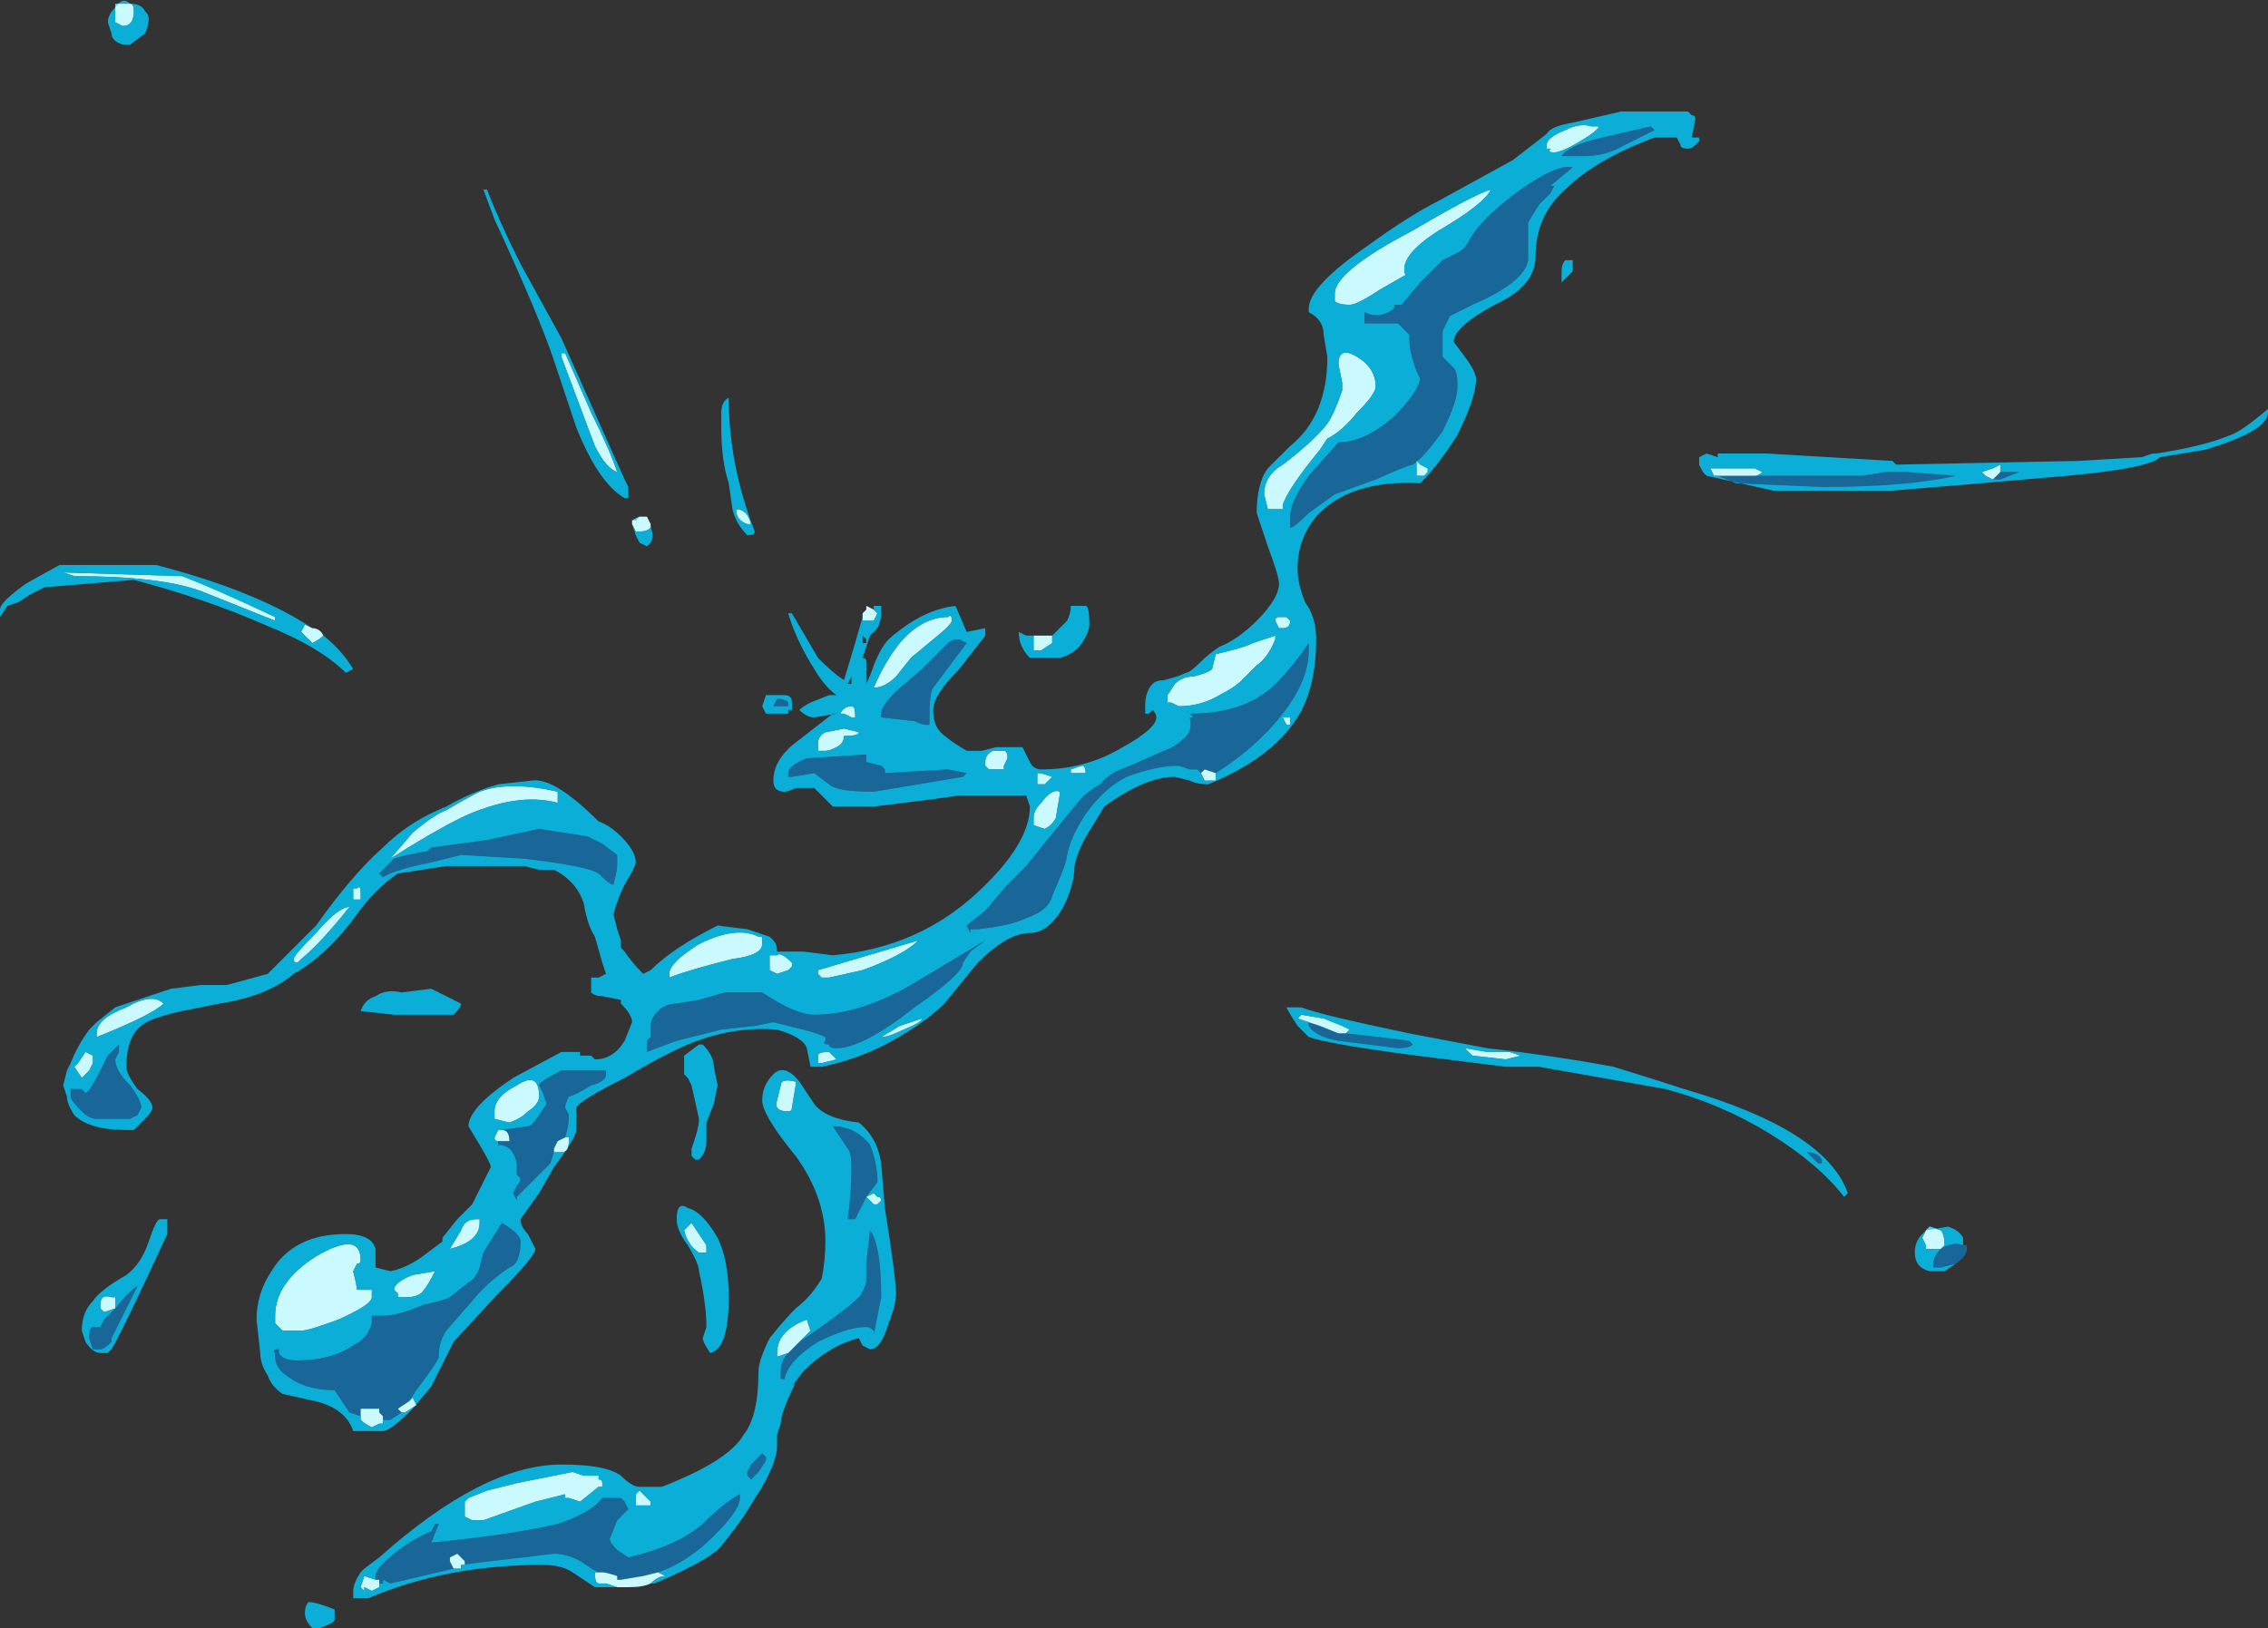 <?xml version="1.0" encoding="UTF-8" standalone="no"?>
<svg xmlns:ffdec="https://www.free-decompiler.com/flash" xmlns:xlink="http://www.w3.org/1999/xlink" ffdec:objectType="shape" height="21.9px" width="30.5px" xmlns="http://www.w3.org/2000/svg">
  <rect width="100%" height="100%" fill="#333333" stroke="none"/>
  <g transform="matrix(1.0, 0.0, 0.0, 1.0, 30.65, 32.75)">
    <path d="M-12.3 -28.45 L-12.3 -28.55 Q-12.1 -28.45 -11.9 -28.6 L-11.9 -28.65 -11.8 -28.65 -11.55 -28.95 -11.25 -29.25 -11.05 -29.35 Q-10.95 -29.4 -10.9 -29.5 -10.75 -29.8 -10.2 -30.2 -9.7 -30.55 -9.5 -30.5 L-9.8 -30.25 -9.75 -30.25 -9.8 -30.15 -9.95 -30.0 Q-10.05 -29.85 -10.1 -29.75 L-10.1 -29.25 Q-10.15 -28.95 -10.85 -28.65 L-11.15 -28.5 -11.25 -28.3 -11.25 -27.95 -11.1 -27.8 Q-11.05 -27.75 -11.05 -27.55 -11.05 -27.35 -11.25 -26.95 -11.5 -26.6 -11.65 -26.5 -11.7 -26.5 -12.15 -26.3 L-12.7 -26.1 -13.05 -25.85 Q-13.25 -25.65 -13.3 -25.65 L-13.3 -25.8 Q-13.3 -26.0 -13.05 -26.35 L-12.65 -26.8 Q-12.3 -26.8 -11.9 -27.15 -11.6 -27.45 -11.55 -27.65 -11.7 -27.95 -11.7 -28.25 L-11.85 -28.4 -12.3 -28.4 -12.3 -28.45 M-9.65 -30.65 Q-9.55 -30.8 -9.1 -30.9 L-8.45 -31.05 -8.4 -31.0 -8.8 -30.8 Q-9.05 -30.65 -9.35 -30.65 L-9.65 -30.65 M-24.85 -21.35 L-24.1 -21.45 -23.4 -21.6 -22.75 -21.5 -22.55 -21.4 -22.35 -21.25 Q-22.35 -21.2 -22.35 -21.1 -22.35 -21.05 -22.4 -20.85 -22.45 -20.85 -22.6 -21.0 -22.75 -21.1 -23.6 -21.2 L-24.45 -21.25 -24.85 -21.15 Q-25.35 -21.05 -25.5 -20.95 L-25.55 -21.0 -25.35 -21.2 Q-25.2 -21.25 -24.9 -21.3 L-24.85 -21.35 M-29.05 -18.6 L-29.1 -18.5 Q-29.1 -18.35 -28.9 -18.15 -28.75 -17.95 -28.75 -17.85 L-28.8 -17.75 -28.9 -17.7 -29.35 -17.7 Q-29.45 -17.7 -29.55 -17.8 -29.7 -17.95 -29.7 -18.0 L-29.7 -18.1 -29.55 -18.1 -29.5 -18.05 Q-29.45 -18.05 -29.3 -18.35 L-29.2 -18.55 -29.05 -18.7 -29.05 -18.6 M-29.1 -15.15 Q-28.9 -15.4 -28.8 -15.45 L-29.15 -14.75 -29.15 -14.7 Q-29.25 -14.6 -29.3 -14.6 L-29.4 -14.6 -29.45 -14.75 Q-29.45 -14.9 -29.4 -14.9 L-29.3 -14.9 -29.25 -15.0 -29.1 -15.15 M-23.9 -17.55 L-23.55 -17.6 Q-23.5 -17.6 -23.4 -17.75 L-23.3 -17.9 -23.35 -18.05 -23.4 -18.15 Q-23.4 -18.2 -23.1 -18.35 L-22.5 -18.35 -22.5 -18.3 Q-22.5 -18.2 -22.7 -18.15 -22.95 -18.0 -23.0 -18.0 -23.05 -17.9 -23.05 -17.85 L-23.0 -17.75 Q-23.0 -17.6 -23.05 -17.45 L-23.15 -17.4 -23.2 -17.3 -23.2 -17.25 -23.25 -17.1 -23.7 -16.65 -23.7 -16.6 -23.75 -16.7 -23.7 -16.8 Q-23.65 -16.85 -23.65 -16.9 L-23.7 -16.95 -23.7 -17.1 Q-23.75 -17.35 -23.95 -17.35 L-23.95 -17.4 -23.8 -17.4 Q-23.8 -17.55 -23.9 -17.55 M-25.8 -13.7 L-25.95 -13.75 -26.15 -14.05 Q-26.55 -14.05 -26.8 -14.25 -26.95 -14.35 -26.95 -14.5 L-26.95 -14.55 Q-27.0 -14.6 -26.9 -14.6 L-26.9 -14.55 Q-26.85 -14.45 -26.65 -14.45 -26.2 -14.45 -25.9 -14.65 -25.7 -14.75 -25.65 -14.95 L-25.65 -15.05 -25.5 -15.05 Q-25.3 -15.05 -24.95 -15.2 -24.7 -15.25 -24.6 -15.3 L-24.35 -15.5 Q-24.25 -15.55 -24.2 -15.7 L-24.15 -15.9 -23.9 -16.3 Q-23.65 -16.15 -23.65 -16.05 -23.65 -15.75 -23.8 -15.7 -24.1 -15.5 -24.3 -15.25 L-24.65 -14.85 Q-24.75 -14.7 -24.75 -14.5 -24.75 -14.45 -25.05 -14.05 L-25.15 -13.9 -25.3 -13.8 -25.25 -13.75 -25.4 -13.65 -25.5 -13.65 -25.5 -13.7 -25.55 -13.75 -25.55 -13.8 -25.8 -13.8 -25.8 -13.7 M-25.6 -11.5 L-25.6 -11.55 Q-25.6 -11.65 -25.35 -11.85 -25.1 -12.05 -24.85 -12.15 L-24.8 -12.25 -24.75 -12.25 -24.85 -12.0 Q-23.8 -12.1 -23.15 -12.25 -22.7 -12.4 -22.55 -12.6 L-22.3 -12.6 -22.25 -12.55 -22.2 -12.45 -22.35 -12.3 -22.45 -12.05 Q-22.45 -12.0 -22.35 -11.9 L-22.2 -11.8 Q-21.55 -11.95 -21.2 -12.25 -20.9 -12.55 -20.7 -12.65 L-20.7 -12.6 Q-20.7 -12.4 -21.2 -11.95 -21.5 -11.7 -21.8 -11.6 L-22.0 -11.55 -22.3 -11.5 -22.35 -11.5 -22.35 -11.55 Q-22.5 -11.6 -22.55 -11.6 L-22.6 -11.6 -22.7 -11.65 Q-22.95 -11.85 -23.2 -11.85 L-24.05 -11.75 -24.45 -11.7 -24.4 -11.7 -24.4 -11.75 -24.5 -11.85 -24.6 -11.8 -24.6 -11.75 -24.55 -11.65 -25.4 -11.45 -25.5 -11.5 -25.5 -11.45 -25.55 -11.45 -25.55 -11.5 -25.6 -11.5 M-7.05 -26.35 L-5.6 -26.35 -5.3 -26.4 -5.0 -26.4 -4.35 -26.35 Q-5.0 -26.2 -6.15 -26.2 L-7.3 -26.25 -7.55 -26.35 -7.05 -26.35 M-3.75 -26.4 L-3.5 -26.4 -3.75 -26.3 -3.85 -26.3 -3.75 -26.4 M-6.15 -17.1 L-6.2 -17.1 -6.35 -17.25 Q-6.2 -17.25 -6.15 -17.15 L-6.15 -17.1 M-4.25 -16.0 L-4.2 -16.0 -4.2 -15.95 Q-4.2 -15.85 -4.35 -15.75 L-4.55 -15.7 -4.65 -15.7 -4.65 -15.75 Q-4.65 -15.85 -4.55 -15.95 -4.4 -16.05 -4.25 -16.0 M-14.5 -22.35 L-14.55 -22.4 -14.65 -22.4 -14.8 -22.45 Q-15.1 -22.45 -15.5 -22.3 -15.8 -22.15 -16.05 -21.8 -16.25 -21.5 -16.3 -21.25 -16.3 -21.15 -16.5 -20.7 -16.55 -20.5 -16.85 -20.4 -17.05 -20.3 -17.5 -20.25 L-17.6 -20.25 -17.6 -20.2 -17.65 -20.3 -17.4 -20.5 -17.1 -20.85 -16.85 -21.1 -16.65 -21.35 -16.2 -21.9 Q-16.05 -22.1 -15.85 -22.2 -15.75 -22.35 -15.45 -22.45 L-15.0 -22.65 Q-14.85 -22.7 -14.75 -22.8 -14.6 -22.9 -14.65 -23.1 L-14.6 -23.1 -14.65 -23.15 Q-13.85 -23.15 -13.45 -23.6 -13.25 -23.8 -13.05 -24.1 L-13.05 -24.0 Q-13.05 -23.6 -13.4 -23.15 -13.75 -22.7 -14.3 -22.35 L-14.45 -22.4 -14.5 -22.35 M-20.25 -23.25 L-20.2 -23.35 Q-20.1 -23.35 -20.05 -23.3 L-20.05 -23.25 -20.25 -23.25 M-17.75 -24.15 L-17.65 -24.1 -18.1 -23.5 Q-18.15 -23.45 -18.15 -23.1 L-18.15 -23.0 -18.2 -23.0 Q-18.25 -23.0 -18.35 -23.05 L-18.8 -23.1 -18.8 -23.15 Q-18.8 -23.25 -18.6 -23.45 L-18.25 -23.75 -17.9 -24.1 Q-17.85 -24.15 -17.75 -24.15 M-19.5 -22.2 L-19.7 -22.35 -20.0 -22.3 -20.05 -22.3 -20.05 -22.35 Q-20.05 -22.45 -19.8 -22.55 L-19.0 -22.6 -19.0 -22.5 -18.8 -22.45 -18.75 -22.4 -18.75 -22.35 -17.9 -22.4 -17.65 -22.35 -17.7 -22.3 -18.9 -22.1 Q-19.4 -22.1 -19.5 -22.2 M-17.6 -19.95 L-17.7 -19.8 Q-17.7 -19.65 -18.35 -19.2 -19.05 -18.65 -19.4 -18.65 -19.5 -18.65 -19.5 -18.7 -19.6 -18.7 -19.55 -18.75 L-19.55 -18.8 Q-19.65 -18.85 -19.85 -18.9 L-20.25 -19.0 -20.5 -18.95 -20.95 -18.9 -21.55 -18.75 -21.95 -18.6 -21.95 -18.75 -21.9 -18.8 -21.9 -18.95 Q-21.9 -19.05 -21.8 -19.15 -21.7 -19.25 -21.55 -19.25 L-21.25 -19.3 -20.9 -19.4 -20.4 -19.4 Q-19.95 -19.1 -19.7 -19.1 -19.1 -19.1 -18.4 -19.5 L-17.4 -20.1 -17.6 -19.95 M-19.0 -16.65 L-19.15 -16.35 -19.25 -16.35 Q-19.2 -16.7 -19.2 -17.05 -19.2 -17.25 -19.25 -17.3 L-19.45 -17.6 Q-19.15 -17.6 -18.95 -17.35 -18.85 -17.1 -18.85 -16.85 L-19.0 -16.65 M-19.9 -14.7 L-19.75 -14.8 Q-19.25 -15.15 -19.1 -15.3 -19.05 -15.35 -19.0 -15.5 L-19.0 -15.75 -18.95 -16.2 Q-18.8 -16.0 -18.8 -15.3 L-18.9 -14.8 -18.9 -14.85 Q-18.95 -14.9 -19.0 -14.9 -19.25 -14.9 -19.65 -14.7 -20.05 -14.45 -20.1 -14.2 L-20.15 -14.2 -20.15 -14.3 Q-20.15 -14.45 -20.05 -14.55 L-19.9 -14.7 M-12.55 -18.85 L-12.1 -18.8 -11.7 -18.75 -11.65 -18.7 Q-11.7 -18.65 -11.85 -18.65 L-12.65 -18.75 Q-12.95 -18.8 -13.05 -18.95 L-13.05 -19.0 -12.9 -18.95 -12.65 -18.85 -12.55 -18.85 M-20.4 -13.2 L-20.35 -13.15 -20.35 -13.1 -20.45 -12.95 -20.55 -12.85 -20.6 -12.9 -20.6 -12.95 -20.55 -13.05 -20.4 -13.2" fill="#0099ff" fill-opacity="0.502" fill-rule="evenodd" stroke="none"/>
    <path d="M-19.05 -24.45 L-19.05 -24.5 -19.0 -24.55 -19.0 -24.6 -18.9 -24.55 -18.85 -24.5 -18.9 -24.4 -19.05 -24.4 -19.05 -24.45 M-12.7 -28.7 L-12.7 -28.8 Q-12.7 -29.1 -11.65 -29.65 -10.8 -30.15 -10.6 -30.2 -10.7 -30.0 -11.3 -29.65 -11.85 -29.3 -11.75 -29.05 L-12.1 -28.85 Q-12.4 -28.65 -12.5 -28.65 -12.65 -28.65 -12.7 -28.7 M-9.15 -31.05 Q-9.15 -31.0 -9.4 -30.85 -9.65 -30.7 -9.75 -30.7 -9.85 -30.7 -9.8 -30.75 L-9.85 -30.75 -9.85 -30.8 Q-9.85 -30.9 -9.6 -31.0 -9.4 -31.1 -9.25 -31.05 L-9.15 -31.05 M-29.1 -32.45 L-29.1 -32.6 Q-29.1 -32.65 -29.1 -32.7 L-28.9 -32.7 Q-28.85 -32.7 -28.85 -32.6 -28.85 -32.4 -29.0 -32.4 L-29.1 -32.45 M-26.3 -24.2 Q-26.35 -24.15 -26.45 -24.1 L-26.6 -24.25 -26.55 -24.35 -26.45 -24.3 Q-26.35 -24.3 -26.3 -24.2 M-26.95 -24.4 L-27.95 -24.8 Q-28.5 -25.0 -29.65 -25.0 L-29.8 -25.05 -28.2 -25.0 Q-27.8 -24.85 -26.95 -24.45 L-26.95 -24.4 M-24.65 -21.85 Q-24.4 -22.0 -24.2 -22.1 -23.8 -22.25 -23.15 -22.1 L-23.15 -21.95 Q-23.7 -22.1 -24.45 -21.75 -24.85 -21.55 -25.4 -21.2 L-25.1 -21.55 Q-24.8 -21.8 -24.65 -21.85 M-29.35 -18.75 L-29.35 -18.85 Q-29.35 -19.05 -28.95 -19.2 -28.6 -19.4 -28.45 -19.25 -28.6 -19.1 -29.35 -18.8 L-29.35 -18.75 M-29.4 -18.45 L-29.45 -18.35 -29.55 -18.25 -29.65 -18.4 -29.6 -18.45 -29.5 -18.6 -29.4 -18.55 -29.4 -18.45 M-29.3 -15.2 Q-29.3 -15.35 -29.15 -15.3 L-29.1 -15.3 -29.1 -15.15 -29.25 -15.1 -29.3 -15.15 -29.3 -15.2 M-25.85 -20.8 Q-25.8 -20.85 -25.8 -20.75 L-25.8 -20.65 -25.9 -20.65 -25.9 -20.8 -25.85 -20.8 M-24.0 -17.8 Q-24.0 -18.0 -23.7 -18.15 -23.4 -18.35 -23.4 -18.0 -23.4 -17.9 -23.55 -17.8 -23.65 -17.7 -23.8 -17.65 L-24.0 -17.7 -24.0 -17.8 M-23.05 -17.45 L-23.0 -17.45 Q-23.0 -17.55 -23.0 -17.4 -23.0 -17.25 -23.1 -17.25 L-23.2 -17.25 -23.2 -17.3 -23.15 -17.4 -23.05 -17.45 M-23.95 -17.4 Q-24.0 -17.4 -24.0 -17.45 L-23.95 -17.55 -23.9 -17.55 Q-23.8 -17.55 -23.8 -17.4 L-23.95 -17.4 M-26.65 -19.8 Q-26.7 -19.8 -26.7 -19.85 -26.7 -19.9 -26.4 -20.2 -26.1 -20.55 -25.95 -20.55 -26.35 -20.05 -26.6 -19.85 L-26.65 -19.8 M-26.95 -14.95 L-26.95 -15.05 Q-26.95 -15.5 -26.4 -15.85 -25.8 -16.2 -25.8 -15.8 -25.8 -15.75 -25.85 -15.75 L-25.9 -15.65 Q-25.85 -15.45 -25.85 -15.4 L-25.65 -15.4 Q-25.65 -15.45 -25.65 -15.3 -25.65 -15.2 -26.1 -15.0 -26.5 -14.85 -26.6 -14.85 L-26.85 -14.85 -26.95 -14.95 M-25.15 -13.9 L-25.1 -13.95 -25.05 -13.85 -25.2 -13.75 -25.25 -13.75 -25.3 -13.8 -25.15 -13.9 M-25.5 -13.65 L-25.5 -13.6 -25.55 -13.6 -25.65 -13.55 Q-25.75 -13.6 -25.8 -13.65 L-25.8 -13.7 -25.8 -13.8 -25.55 -13.8 -25.55 -13.75 -25.5 -13.7 -25.5 -13.65 M-24.2 -16.35 L-24.2 -16.3 Q-24.2 -16.05 -24.6 -15.95 L-24.45 -16.2 Q-24.4 -16.35 -24.25 -16.35 L-24.2 -16.35 M-24.95 -15.4 Q-25.0 -15.3 -25.2 -15.3 L-25.3 -15.3 -25.3 -15.35 -25.35 -15.4 Q-25.35 -15.5 -25.1 -15.6 L-24.8 -15.65 Q-24.9 -15.45 -24.95 -15.4 M-24.4 -12.55 L-24.35 -12.6 -24.1 -12.7 -23.7 -12.8 -22.95 -12.95 -22.8 -12.9 -22.6 -12.9 -22.6 -12.85 Q-22.55 -12.85 -22.55 -12.8 L-22.55 -12.75 -22.6 -12.75 -22.85 -12.55 -23.0 -12.6 -23.05 -12.6 -23.05 -12.65 -23.45 -12.55 -24.15 -12.3 -24.3 -12.3 -24.4 -12.35 -24.4 -12.55 M-21.8 -11.6 L-21.7 -11.55 Q-21.8 -11.55 -21.9 -11.45 -22.0 -11.4 -22.2 -11.4 L-22.25 -11.4 -22.35 -11.4 -22.5 -11.45 -22.6 -11.45 Q-22.65 -11.45 -22.65 -11.6 L-22.6 -11.6 -22.55 -11.6 Q-22.5 -11.6 -22.35 -11.55 L-22.35 -11.5 -22.3 -11.5 -22.0 -11.55 -21.8 -11.6 M-24.45 -11.7 L-24.45 -11.65 -24.55 -11.65 -24.6 -11.75 -24.6 -11.8 -24.5 -11.85 -24.4 -11.75 -24.4 -11.7 -24.45 -11.7 M-25.55 -11.45 L-25.55 -11.4 -25.65 -11.35 -25.75 -11.4 -25.75 -11.35 -25.8 -11.4 -25.75 -11.55 -25.6 -11.5 -25.55 -11.5 -25.55 -11.45 M-7.55 -26.35 L-7.6 -26.35 -7.65 -26.45 -7.05 -26.45 -6.95 -26.4 Q-7.0 -26.35 -7.05 -26.35 L-7.55 -26.35 M-3.85 -26.3 L-3.95 -26.35 -4.0 -26.4 -3.85 -26.45 -3.75 -26.5 Q-3.75 -26.55 -3.75 -26.45 L-3.75 -26.4 -3.85 -26.3 M-11.45 -26.4 L-11.5 -26.35 -11.6 -26.35 Q-11.6 -26.4 -11.6 -26.55 L-11.55 -26.5 -11.45 -26.45 -11.45 -26.4 M-10.35 -18.6 L-10.2 -18.55 -10.4 -18.5 -10.85 -18.55 -10.95 -18.65 -10.65 -18.6 -10.35 -18.6 M-4.75 -16.2 L-4.7 -16.25 -4.55 -16.2 Q-4.5 -16.15 -4.5 -16.0 L-4.55 -15.95 -4.75 -15.95 -4.75 -16.0 -4.8 -16.1 -4.75 -16.2 M-12.4 -27.95 Q-12.15 -27.8 -12.15 -27.55 -12.15 -27.45 -12.4 -27.2 -12.6 -26.95 -12.8 -26.85 L-12.9 -26.7 Q-13.35 -26.15 -13.4 -25.95 L-13.4 -25.9 -13.6 -25.9 -13.65 -26.1 Q-13.65 -26.35 -13.4 -26.5 -13.0 -26.8 -12.8 -27.05 -12.7 -27.2 -12.6 -27.5 L-12.6 -27.6 -12.65 -27.85 Q-12.65 -28.1 -12.4 -27.95 M-14.95 -23.4 L-14.85 -23.55 Q-14.75 -23.65 -14.6 -23.65 -14.4 -23.7 -14.35 -23.75 L-14.3 -23.95 -14.1 -24.0 Q-13.9 -24.05 -13.8 -24.1 L-13.5 -24.2 -13.5 -24.15 Q-13.6 -23.9 -13.75 -23.8 L-13.95 -23.6 Q-14.05 -23.5 -14.25 -23.4 -14.5 -23.25 -14.8 -23.25 L-14.9 -23.3 -14.95 -23.3 -14.95 -23.4 M-14.3 -22.35 L-14.3 -22.25 -14.45 -22.25 -14.5 -22.35 -14.45 -22.4 -14.3 -22.35 M-16.65 -24.2 L-16.5 -24.2 -16.5 -24.1 -16.65 -24.0 -16.75 -24.0 -16.75 -24.2 -16.65 -24.2 M-16.05 -22.35 L-16.25 -22.35 -16.25 -22.4 -16.1 -22.45 Q-16.05 -22.45 -16.05 -22.35 M-16.55 -22.25 L-16.6 -22.2 -16.7 -22.2 -16.7 -22.35 -16.65 -22.35 -16.5 -22.3 -16.55 -22.25 M-17.1 -22.55 L-17.15 -22.45 -17.15 -22.4 -17.35 -22.4 -17.4 -22.45 -17.4 -22.5 Q-17.4 -22.6 -17.3 -22.65 L-17.15 -22.65 Q-17.1 -22.65 -17.1 -22.55 M-16.75 -21.75 Q-16.75 -21.85 -16.65 -21.95 -16.5 -22.15 -16.4 -22.1 L-16.4 -22.05 -16.45 -21.75 Q-16.5 -21.65 -16.6 -21.6 L-16.75 -21.65 -16.75 -21.75 M-13.3 -24.4 Q-13.3 -24.3 -13.4 -24.3 L-13.45 -24.3 -13.5 -24.4 Q-13.5 -24.45 -13.45 -24.45 L-13.35 -24.45 -13.3 -24.4 M-13.3 -23.0 L-13.35 -23.0 -13.4 -23.1 -13.3 -23.1 -13.3 -23.0 M-23.1 -27.95 L-23.1 -28.0 -23.05 -28.0 -22.7 -27.2 Q-22.45 -26.7 -22.35 -26.4 -22.5 -26.45 -22.65 -26.75 L-23.1 -27.95 M-22.15 -25.75 L-22.05 -25.8 -22.0 -25.8 -21.95 -25.8 -21.9 -25.7 -21.9 -25.65 Q-21.95 -25.6 -22.05 -25.6 L-22.1 -25.6 -22.15 -25.7 -22.15 -25.75 M-20.6 -25.7 Q-20.75 -25.75 -20.75 -25.9 -20.6 -25.9 -20.55 -25.7 L-20.6 -25.7 M-17.85 -24.4 Q-17.85 -24.35 -18.1 -24.15 L-18.4 -23.9 -18.6 -23.65 Q-18.75 -23.5 -18.9 -23.5 -18.75 -23.85 -18.55 -24.1 -18.25 -24.45 -17.9 -24.45 -17.85 -24.5 -17.85 -24.4 M-19.3 -23.15 L-19.35 -23.15 Q-19.3 -23.25 -19.2 -23.25 -19.15 -23.25 -19.15 -23.15 L-19.15 -23.1 -19.2 -23.1 -19.3 -23.15 M-19.4 -22.7 Q-19.5 -22.65 -19.55 -22.65 L-19.65 -22.65 -19.65 -22.75 Q-19.65 -22.85 -19.55 -22.9 L-19.3 -22.95 -19.1 -22.9 Q-19.1 -22.85 -19.3 -22.85 -19.3 -22.75 -19.4 -22.7 M-20.0 -19.75 L-20.05 -19.7 -20.2 -19.65 -20.3 -19.7 -20.3 -19.9 -20.2 -19.9 Q-20.15 -19.95 -20.0 -19.8 L-20.0 -19.75 M-19.65 -19.65 L-19.65 -19.7 -18.3 -20.1 Q-18.5 -19.9 -19.05 -19.7 L-19.5 -19.6 -19.6 -19.6 -19.65 -19.65 M-19.65 -18.55 Q-19.65 -18.6 -19.5 -18.6 L-19.4 -18.5 -19.6 -18.45 -19.65 -18.45 -19.65 -18.55 M-19.95 -18.15 L-20.0 -17.85 Q-20.0 -17.8 -20.05 -17.8 -20.25 -17.8 -20.2 -17.95 L-20.15 -18.15 Q-20.15 -18.25 -19.95 -18.2 L-19.95 -18.15 M-18.5 -18.9 Q-18.7 -18.8 -18.8 -18.8 L-18.55 -18.95 -18.25 -19.05 Q-18.25 -19.0 -18.5 -18.9 M-21.65 -19.6 L-21.65 -19.65 Q-21.65 -19.8 -21.25 -20.05 -20.75 -20.3 -20.45 -20.15 L-20.4 -20.15 Q-20.4 -20.1 -20.4 -20.05 -20.4 -19.9 -20.8 -19.85 -21.4 -19.7 -21.65 -19.6 M-21.4 -16.25 L-21.35 -16.3 -21.15 -16.0 -21.15 -15.9 -21.25 -15.9 Q-21.4 -16.0 -21.45 -16.2 L-21.4 -16.25 M-19.0 -16.65 L-18.9 -16.7 -18.85 -16.65 Q-18.8 -16.65 -18.8 -16.6 L-18.85 -16.55 -18.9 -16.55 -19.0 -16.65 M-20.05 -14.55 L-20.2 -14.5 -20.2 -14.55 Q-20.2 -14.85 -19.8 -15.0 L-19.75 -14.85 -19.9 -14.7 -20.05 -14.55 M-13.05 -19.0 L-13.2 -19.05 -13.15 -19.1 -12.85 -19.05 -12.6 -18.95 -12.5 -18.9 -12.55 -18.85 -12.65 -18.85 -12.9 -18.95 -13.05 -19.0 M-22.1 -12.6 L-22.1 -12.65 -22.05 -12.7 -21.9 -12.55 -21.9 -12.5 -22.1 -12.5 -22.1 -12.6" fill="#caf9ff" fill-rule="evenodd" stroke="none"/>
    <path d="M-18.9 -24.55 L-18.9 -24.6 -18.8 -24.6 -18.8 -24.5 Q-18.8 -24.4 -18.85 -24.3 L-18.95 -24.2 -19.05 -23.9 Q-19.0 -23.9 -19.0 -23.85 L-19.0 -23.55 Q-18.95 -23.65 -18.9 -23.8 -18.8 -24.05 -18.7 -24.15 -18.25 -24.55 -17.8 -24.6 L-17.65 -24.25 -17.4 -24.3 -17.4 -24.2 -17.75 -23.75 Q-18.1 -23.4 -18.1 -23.2 -18.1 -23.0 -18.0 -22.9 -17.9 -22.8 -17.65 -22.65 L-17.45 -22.65 -17.25 -22.7 -16.9 -22.7 -16.8 -22.5 Q-16.75 -22.4 -16.65 -22.4 -16.05 -22.4 -15.55 -22.7 -15.1 -22.95 -15.1 -23.1 -15.1 -23.15 -15.15 -23.2 L-15.2 -23.15 -15.25 -23.15 -15.25 -23.25 Q-15.25 -23.45 -15.15 -23.55 -15.1 -23.6 -15.0 -23.6 -14.8 -23.65 -14.7 -23.7 -14.65 -23.7 -14.5 -23.85 -14.4 -23.95 -14.25 -24.05 -14.0 -24.15 -13.75 -24.4 -13.45 -24.7 -13.45 -24.9 -13.45 -25.0 -13.6 -25.4 L-13.75 -25.85 Q-13.75 -26.25 -13.6 -26.45 L-13.3 -26.75 Q-12.8 -27.15 -12.8 -27.95 L-12.85 -28.25 Q-12.85 -28.45 -13.05 -28.55 L-13.05 -28.6 Q-13.05 -28.9 -12.25 -29.45 -11.7 -29.85 -11.3 -30.05 L-10.3 -30.6 -9.85 -30.95 Q-9.8 -31.05 -9.5 -31.1 L-8.85 -31.25 -7.95 -31.25 -7.9 -31.2 Q-7.85 -31.2 -7.85 -31.15 L-7.9 -30.9 -7.8 -30.9 -7.8 -30.85 -7.85 -30.8 Q-7.9 -30.75 -7.95 -30.75 -8.05 -30.75 -8.05 -30.8 L-8.1 -30.9 -8.4 -30.9 Q-9.2 -30.6 -9.6 -30.2 -10.0 -29.85 -10.0 -29.3 -10.0 -28.9 -10.55 -28.65 -11.1 -28.35 -11.1 -28.15 L-10.95 -27.95 Q-10.8 -27.75 -10.8 -27.65 -10.8 -27.4 -11.05 -26.9 -11.3 -26.5 -11.55 -26.25 -12.5 -26.3 -12.95 -25.8 -13.2 -25.5 -13.2 -25.1 -13.2 -24.9 -13.1 -24.65 -12.95 -24.45 -12.95 -24.15 -12.95 -23.5 -13.2 -23.1 -13.55 -22.55 -14.4 -22.2 -14.55 -22.2 -14.65 -22.25 L-14.85 -22.3 Q-15.25 -22.3 -15.8 -21.9 L-15.95 -21.65 Q-16.15 -21.35 -16.2 -21.1 -16.2 -20.85 -16.35 -20.55 -16.55 -20.2 -16.8 -20.2 -17.1 -20.2 -17.5 -19.8 L-17.95 -19.25 Q-18.2 -19.0 -18.65 -18.75 -19.1 -18.5 -19.6 -18.4 L-19.75 -18.4 -19.8 -18.65 Q-19.85 -18.8 -20.2 -18.9 -20.8 -18.95 -21.4 -18.7 -21.75 -18.55 -22.25 -18.25 -22.85 -17.95 -22.9 -17.85 L-22.9 -17.55 Q-22.9 -17.45 -23.2 -17.05 L-23.4 -16.7 -23.65 -16.35 Q-23.65 -16.25 -23.55 -16.15 L-23.45 -15.95 Q-23.45 -15.85 -23.95 -15.35 L-24.55 -14.7 -24.85 -14.1 -25.1 -13.8 Q-25.4 -13.5 -25.5 -13.5 L-25.9 -13.5 Q-26.0 -13.8 -26.4 -13.9 L-26.85 -14.0 Q-27.0 -14.1 -27.05 -14.25 -27.15 -14.4 -27.15 -14.55 L-27.2 -15.0 Q-27.2 -15.35 -27.0 -15.65 -26.7 -16.15 -26.0 -16.15 -25.65 -16.15 -25.6 -15.95 L-25.6 -15.7 -25.4 -15.65 Q-25.15 -15.7 -24.9 -15.9 L-24.7 -16.05 -24.7 -16.1 -24.5 -16.35 -24.3 -16.55 -24.05 -17.05 Q-24.05 -17.1 -24.2 -17.35 L-24.35 -17.6 Q-24.35 -17.85 -23.75 -18.25 L-23.1 -18.6 -22.85 -18.6 -22.85 -18.55 -22.7 -18.55 -22.65 -18.5 Q-22.4 -18.5 -22.25 -18.75 L-22.15 -19.0 Q-22.15 -19.1 -22.3 -19.25 L-22.3 -19.3 -22.55 -19.35 Q-22.65 -19.35 -22.7 -19.4 L-22.7 -19.6 -22.6 -19.6 -22.5 -19.65 -22.55 -19.8 -22.65 -20.15 Q-22.75 -20.3 -22.8 -20.6 -22.9 -20.9 -23.2 -21.05 L-23.4 -21.05 -23.6 -21.1 -24.65 -21.1 -25.3 -21.0 Q-25.6 -20.8 -25.85 -20.45 -26.25 -19.9 -26.7 -19.65 -27.05 -19.35 -27.7 -19.25 -27.95 -19.2 -28.2 -19.15 -28.65 -19.05 -28.75 -18.95 -28.95 -18.8 -28.95 -18.4 -28.95 -18.3 -28.8 -18.1 -28.6 -17.95 -28.6 -17.85 -28.6 -17.8 -28.7 -17.7 L-28.85 -17.55 -28.95 -17.55 Q-29.45 -17.55 -29.65 -17.75 -29.75 -17.9 -29.75 -18.0 L-29.8 -18.15 -29.75 -18.35 -29.7 -18.45 Q-29.6 -18.7 -29.45 -18.9 L-29.35 -19.0 -29.1 -19.2 -28.35 -19.45 -27.95 -19.5 -27.6 -19.5 -27.05 -19.65 -26.4 -20.3 Q-25.9 -21.0 -25.5 -21.35 -25.15 -21.7 -24.65 -21.9 -24.3 -22.1 -23.95 -22.2 L-23.5 -22.25 Q-23.2 -22.3 -22.6 -21.7 -22.45 -21.65 -22.3 -21.5 -22.1 -21.3 -22.1 -21.15 -22.1 -21.1 -22.25 -20.85 -22.35 -20.65 -22.4 -20.45 L-22.35 -20.25 -22.3 -20.1 -22.3 -20.0 -22.25 -19.95 Q-22.15 -19.8 -22.0 -19.65 L-21.9 -19.7 Q-21.6 -20.0 -21.0 -20.3 L-20.6 -20.25 -20.3 -20.15 -20.25 -20.1 Q-20.2 -20.05 -20.2 -19.95 L-19.85 -19.95 -19.45 -19.9 Q-18.3 -20.0 -17.5 -20.75 -16.8 -21.4 -16.8 -21.9 L-16.85 -22.05 -17.75 -22.05 -18.1 -22.0 -18.9 -21.9 -19.45 -21.9 -19.7 -22.15 -19.95 -22.15 Q-20.05 -22.1 -20.1 -22.1 -20.25 -22.1 -20.25 -22.25 -20.25 -22.55 -19.9 -22.8 L-19.45 -23.15 -19.4 -23.15 -19.7 -23.1 Q-19.8 -23.1 -19.9 -23.2 -19.85 -23.25 -19.75 -23.3 L-19.5 -23.4 -19.4 -23.4 Q-19.55 -23.5 -19.7 -23.75 -19.95 -24.15 -20.05 -24.5 L-20.0 -24.5 -19.65 -23.9 Q-19.45 -23.7 -19.3 -23.6 L-19.15 -24.1 -19.05 -24.45 -19.05 -24.4 -18.9 -24.4 -18.85 -24.5 -18.9 -24.55 M-19.0 -24.55 L-19.0 -24.6 -19.0 -24.55 M-12.7 -28.7 Q-12.65 -28.65 -12.5 -28.65 -12.4 -28.65 -12.1 -28.85 L-11.75 -29.05 Q-11.85 -29.3 -11.3 -29.65 -10.7 -30.0 -10.6 -30.2 -10.8 -30.15 -11.65 -29.65 -12.7 -29.1 -12.7 -28.8 L-12.7 -28.7 M-12.3 -28.45 L-12.3 -28.4 -11.85 -28.4 -11.7 -28.25 Q-11.7 -27.95 -11.55 -27.65 -11.6 -27.45 -11.9 -27.15 -12.3 -26.8 -12.65 -26.8 L-13.05 -26.35 Q-13.3 -26.0 -13.3 -25.8 L-13.3 -25.65 Q-13.25 -25.65 -13.05 -25.85 L-12.7 -26.1 -12.15 -26.3 Q-11.7 -26.5 -11.65 -26.5 -11.5 -26.6 -11.25 -26.95 -11.05 -27.35 -11.05 -27.55 -11.05 -27.75 -11.1 -27.8 L-11.25 -27.95 -11.25 -28.3 -11.15 -28.5 -10.85 -28.65 Q-10.15 -28.95 -10.1 -29.25 L-10.1 -29.75 Q-10.05 -29.85 -9.95 -30.0 L-9.8 -30.15 -9.75 -30.25 -9.8 -30.25 -9.5 -30.5 Q-9.7 -30.55 -10.2 -30.2 -10.75 -29.8 -10.9 -29.5 -10.95 -29.4 -11.05 -29.35 L-11.25 -29.25 -11.55 -28.95 -11.8 -28.65 -11.9 -28.65 -11.9 -28.6 Q-12.1 -28.45 -12.3 -28.55 L-12.3 -28.45 M-9.15 -31.05 L-9.25 -31.05 Q-9.4 -31.1 -9.6 -31.0 -9.85 -30.9 -9.85 -30.8 L-9.85 -30.75 -9.8 -30.75 Q-9.85 -30.7 -9.75 -30.7 -9.65 -30.7 -9.4 -30.85 -9.15 -31.0 -9.15 -31.05 M-9.65 -30.65 L-9.35 -30.65 Q-9.05 -30.65 -8.8 -30.8 L-8.4 -31.0 -8.45 -31.05 -9.1 -30.9 Q-9.55 -30.8 -9.65 -30.65 M-9.5 -29.25 Q-9.5 -29.2 -9.5 -29.1 -9.55 -29.05 -9.6 -29.0 L-9.65 -28.95 -9.65 -29.1 Q-9.65 -29.2 -9.6 -29.25 L-9.5 -29.25 M-29.1 -32.45 L-29.0 -32.4 Q-28.85 -32.4 -28.85 -32.6 -28.85 -32.7 -28.9 -32.7 L-29.1 -32.7 Q-29.1 -32.65 -29.1 -32.6 L-29.1 -32.45 M-29.15 -32.3 L-29.2 -32.45 Q-29.2 -32.55 -29.1 -32.65 -29.0 -32.8 -28.9 -32.7 -28.75 -32.7 -28.7 -32.6 -28.65 -32.55 -28.65 -32.5 -28.65 -32.4 -28.7 -32.3 L-28.9 -32.15 -29.0 -32.15 Q-29.15 -32.2 -29.15 -32.3 M-24.1 -30.2 Q-23.95 -29.8 -23.65 -29.2 L-23.1 -28.2 -22.25 -26.3 -22.2 -26.2 -22.2 -26.05 -22.25 -26.05 Q-22.6 -26.25 -22.9 -27.0 L-23.2 -27.9 Q-23.4 -28.5 -24.0 -29.8 L-24.15 -30.2 -24.1 -30.2 M-26.45 -24.3 L-26.55 -24.35 -26.6 -24.25 -26.45 -24.1 Q-26.35 -24.15 -26.3 -24.2 -26.05 -24.0 -25.9 -23.75 L-26.0 -23.7 Q-26.35 -24.05 -27.1 -24.35 -27.9 -24.7 -28.85 -24.95 L-30.05 -24.85 -30.25 -24.75 -30.4 -24.65 -30.55 -24.6 -30.65 -24.45 -30.65 -24.55 Q-30.65 -24.65 -30.3 -24.9 L-29.85 -25.15 -28.55 -25.15 Q-27.2 -24.8 -26.45 -24.3 M-24.65 -21.85 Q-24.8 -21.8 -25.1 -21.55 L-25.4 -21.2 Q-24.85 -21.55 -24.45 -21.75 -23.7 -22.1 -23.15 -21.95 L-23.15 -22.1 Q-23.8 -22.25 -24.2 -22.1 -24.4 -22.0 -24.65 -21.85 M-26.95 -24.4 L-26.95 -24.45 Q-27.8 -24.85 -28.2 -25.0 L-29.8 -25.05 -29.65 -25.0 Q-28.5 -25.0 -27.95 -24.8 L-26.95 -24.4 M-24.85 -21.35 L-24.9 -21.3 Q-25.2 -21.25 -25.35 -21.2 L-25.55 -21.0 -25.5 -20.95 Q-25.35 -21.05 -24.85 -21.15 L-24.45 -21.25 -23.6 -21.2 Q-22.75 -21.1 -22.6 -21.0 -22.45 -20.85 -22.4 -20.85 -22.35 -21.05 -22.35 -21.1 -22.35 -21.2 -22.35 -21.25 L-22.55 -21.4 -22.75 -21.5 -23.4 -21.6 -24.1 -21.45 -24.85 -21.35 M-29.35 -18.75 L-29.35 -18.8 Q-28.6 -19.1 -28.45 -19.25 -28.6 -19.4 -28.95 -19.2 -29.35 -19.05 -29.35 -18.85 L-29.35 -18.75 M-29.05 -18.6 L-29.05 -18.7 -29.2 -18.55 -29.3 -18.35 Q-29.45 -18.05 -29.5 -18.05 L-29.55 -18.1 -29.7 -18.1 -29.7 -18.0 Q-29.7 -17.95 -29.55 -17.8 -29.45 -17.7 -29.35 -17.7 L-28.9 -17.7 -28.8 -17.75 -28.75 -17.85 Q-28.75 -17.95 -28.9 -18.15 -29.1 -18.35 -29.1 -18.5 L-29.05 -18.6 M-29.3 -15.2 L-29.3 -15.15 -29.25 -15.1 -29.1 -15.15 -29.1 -15.3 -29.15 -15.3 Q-29.3 -15.35 -29.3 -15.2 M-29.4 -18.45 L-29.4 -18.55 -29.5 -18.6 -29.6 -18.45 -29.65 -18.4 -29.55 -18.25 -29.45 -18.35 -29.4 -18.45 M-29.1 -15.15 L-29.25 -15.0 -29.3 -14.9 -29.4 -14.9 Q-29.45 -14.9 -29.45 -14.75 L-29.4 -14.6 -29.3 -14.6 Q-29.25 -14.6 -29.15 -14.7 L-29.15 -14.75 -28.8 -15.45 Q-28.9 -15.4 -29.1 -15.15 M-28.95 -15.6 Q-28.75 -15.75 -28.65 -16.05 -28.55 -16.35 -28.5 -16.35 L-28.4 -16.35 -28.4 -16.15 Q-29.0 -14.85 -29.15 -14.6 L-29.2 -14.55 -29.3 -14.55 Q-29.4 -14.55 -29.5 -14.7 L-29.55 -14.85 Q-29.55 -15.1 -29.4 -15.25 -29.3 -15.4 -28.95 -15.6 M-25.85 -20.8 L-25.9 -20.8 -25.9 -20.65 -25.8 -20.65 -25.8 -20.75 Q-25.8 -20.85 -25.85 -20.8 M-25.8 -19.15 Q-25.75 -19.3 -25.6 -19.35 -25.45 -19.45 -25.25 -19.4 L-24.85 -19.45 -24.45 -19.25 Q-24.45 -19.2 -24.55 -19.1 L-25.35 -19.1 -25.8 -19.15 M-24.0 -17.8 L-24.0 -17.7 -23.8 -17.65 Q-23.65 -17.7 -23.55 -17.8 -23.4 -17.9 -23.4 -18.0 -23.4 -18.35 -23.7 -18.15 -24.0 -18.0 -24.0 -17.8 M-23.05 -17.45 Q-23.0 -17.6 -23.0 -17.75 L-23.05 -17.85 Q-23.05 -17.9 -23.0 -18.0 -22.95 -18.0 -22.7 -18.15 -22.5 -18.2 -22.5 -18.3 L-22.5 -18.35 -23.1 -18.35 Q-23.4 -18.2 -23.4 -18.15 L-23.35 -18.05 -23.3 -17.9 -23.4 -17.75 Q-23.5 -17.6 -23.55 -17.6 L-23.9 -17.55 -23.95 -17.55 -24.0 -17.45 Q-24.0 -17.4 -23.95 -17.4 L-23.95 -17.35 Q-23.75 -17.35 -23.7 -17.1 L-23.7 -16.95 -23.65 -16.9 Q-23.65 -16.85 -23.7 -16.8 L-23.75 -16.7 -23.7 -16.6 -23.7 -16.65 -23.25 -17.1 -23.2 -17.25 -23.1 -17.25 Q-23.0 -17.25 -23.0 -17.4 -23.0 -17.55 -23.0 -17.45 L-23.05 -17.45 M-26.95 -14.95 L-26.85 -14.85 -26.6 -14.85 Q-26.5 -14.85 -26.1 -15.0 -25.65 -15.2 -25.65 -15.3 -25.65 -15.45 -25.65 -15.4 L-25.85 -15.4 Q-25.85 -15.45 -25.9 -15.65 L-25.85 -15.75 Q-25.8 -15.75 -25.8 -15.8 -25.8 -16.2 -26.4 -15.85 -26.95 -15.5 -26.95 -15.05 L-26.95 -14.95 M-26.65 -19.8 L-26.6 -19.85 Q-26.35 -20.05 -25.95 -20.55 -26.1 -20.55 -26.4 -20.2 -26.7 -19.9 -26.7 -19.85 -26.7 -19.8 -26.65 -19.8 M-25.15 -13.9 L-25.05 -14.05 Q-24.75 -14.45 -24.75 -14.5 -24.75 -14.7 -24.65 -14.85 L-24.3 -15.25 Q-24.1 -15.5 -23.8 -15.7 -23.65 -15.75 -23.65 -16.05 -23.65 -16.15 -23.9 -16.3 L-24.15 -15.9 -24.2 -15.7 Q-24.25 -15.55 -24.35 -15.5 L-24.6 -15.3 Q-24.7 -15.25 -24.95 -15.2 -25.3 -15.05 -25.5 -15.05 L-25.65 -15.05 -25.65 -14.95 Q-25.7 -14.75 -25.9 -14.65 -26.2 -14.45 -26.65 -14.45 -26.85 -14.45 -26.9 -14.55 L-26.9 -14.6 Q-27.0 -14.6 -26.95 -14.55 L-26.95 -14.5 Q-26.95 -14.35 -26.8 -14.25 -26.55 -14.05 -26.15 -14.05 L-25.95 -13.75 -25.8 -13.7 -25.8 -13.65 Q-25.75 -13.6 -25.65 -13.55 L-25.55 -13.6 -25.5 -13.6 -25.5 -13.65 -25.4 -13.65 -25.25 -13.75 -25.2 -13.75 -25.05 -13.85 -25.1 -13.95 -25.15 -13.9 M-24.4 -12.55 L-24.4 -12.35 -24.3 -12.3 -24.15 -12.3 -23.45 -12.55 -23.05 -12.65 -23.05 -12.6 -23.0 -12.6 -22.85 -12.55 -22.6 -12.75 -22.55 -12.75 -22.55 -12.8 Q-22.55 -12.85 -22.6 -12.85 L-22.6 -12.9 -22.8 -12.9 -22.95 -12.95 -23.7 -12.8 -24.1 -12.7 -24.35 -12.6 -24.4 -12.55 M-24.95 -15.4 Q-24.9 -15.45 -24.8 -15.65 L-25.1 -15.6 Q-25.35 -15.5 -25.35 -15.4 L-25.3 -15.35 -25.3 -15.3 -25.2 -15.3 Q-25.0 -15.3 -24.95 -15.4 M-24.2 -16.35 L-24.25 -16.35 Q-24.4 -16.35 -24.45 -16.2 L-24.6 -15.95 Q-24.2 -16.05 -24.2 -16.3 L-24.2 -16.35 M-21.8 -11.6 Q-21.5 -11.7 -21.2 -11.95 -20.7 -12.4 -20.7 -12.6 L-20.7 -12.65 Q-20.9 -12.55 -21.2 -12.25 -21.55 -11.95 -22.2 -11.8 L-22.35 -11.9 Q-22.45 -12.0 -22.45 -12.05 L-22.35 -12.3 -22.2 -12.45 -22.25 -12.55 -22.3 -12.6 -22.55 -12.6 Q-22.7 -12.4 -23.15 -12.25 -23.8 -12.1 -24.85 -12.0 L-24.75 -12.25 -24.8 -12.25 -24.85 -12.15 Q-25.1 -12.05 -25.35 -11.85 -25.6 -11.65 -25.6 -11.55 L-25.6 -11.5 -25.75 -11.55 -25.8 -11.4 -25.75 -11.35 -25.75 -11.4 -25.65 -11.35 -25.55 -11.4 -25.55 -11.45 -25.5 -11.45 -25.5 -11.5 -25.4 -11.45 -24.55 -11.65 -24.45 -11.65 -24.45 -11.7 -24.05 -11.75 -23.2 -11.85 Q-22.95 -11.85 -22.7 -11.65 L-22.6 -11.6 -22.65 -11.6 Q-22.65 -11.45 -22.6 -11.45 L-22.5 -11.45 -22.35 -11.4 -22.25 -11.4 -22.65 -11.4 -22.95 -11.6 Q-23.1 -11.7 -23.35 -11.7 -24.65 -11.7 -25.7 -11.25 L-25.9 -11.25 -25.9 -11.35 Q-25.9 -11.45 -25.8 -11.6 L-25.75 -11.65 -25.55 -11.8 Q-24.15 -13.05 -23.1 -13.05 -22.5 -13.05 -22.3 -12.9 -22.15 -12.75 -22.05 -12.75 L-21.75 -12.75 Q-20.85 -13.1 -20.65 -13.45 -20.45 -13.7 -20.45 -14.3 -20.45 -14.45 -20.3 -14.75 -20.1 -15.0 -19.95 -15.15 -19.75 -15.3 -19.6 -15.55 -19.55 -15.8 -19.55 -16.05 -19.55 -16.65 -19.95 -17.2 -20.4 -17.75 -20.4 -17.95 -20.4 -18.15 -20.25 -18.3 -20.1 -18.45 -19.9 -18.2 L-19.7 -17.9 Q-19.55 -17.7 -19.1 -17.65 -18.85 -17.45 -18.8 -17.1 L-18.75 -16.5 Q-18.6 -15.55 -18.6 -15.35 -18.6 -15.2 -18.7 -14.95 -18.8 -14.6 -18.95 -14.6 L-19.05 -14.65 -19.1 -14.75 Q-19.5 -14.65 -19.85 -14.3 L-20.0 -14.1 -19.95 -14.15 Q-20.15 -13.75 -20.15 -13.6 L-20.2 -13.45 -20.2 -13.3 Q-20.2 -13.1 -20.4 -12.75 L-20.65 -12.35 Q-20.9 -12.0 -21.0 -11.9 -21.25 -11.7 -21.85 -11.45 L-21.9 -11.45 Q-21.8 -11.55 -21.7 -11.55 L-21.8 -11.6 M-26.55 -11.05 Q-26.55 -11.15 -26.5 -11.2 -26.4 -11.2 -26.15 -11.1 -26.15 -11.15 -26.15 -11.05 -26.15 -11.0 -26.15 -10.95 -26.2 -10.9 -26.35 -10.85 L-26.45 -10.85 Q-26.55 -10.95 -26.55 -11.05 M-0.15 -27.2 Q-0.15 -26.95 -1.0 -26.7 L-1.6 -26.6 Q-1.75 -26.45 -2.85 -26.35 L-4.0 -26.25 -5.2 -26.15 -6.8 -26.15 -7.7 -26.35 -7.75 -26.4 -7.8 -26.5 -7.8 -26.6 -7.7 -26.65 -7.55 -26.6 -7.55 -26.65 -6.9 -26.65 -5.2 -26.55 -5.15 -26.5 -2.7 -26.55 -1.85 -26.6 -1.7 -26.65 -1.65 -26.65 Q-1.0 -26.75 -0.65 -26.9 -0.5 -26.95 -0.15 -27.25 -0.15 -27.3 -0.15 -27.2 M-7.55 -26.35 L-7.3 -26.25 -6.15 -26.2 Q-5.0 -26.2 -4.35 -26.35 L-5.0 -26.4 -5.3 -26.4 -5.6 -26.35 -7.05 -26.35 Q-7.0 -26.35 -6.95 -26.4 L-7.05 -26.45 -7.65 -26.45 -7.6 -26.35 -7.55 -26.35 M-3.85 -26.3 L-3.75 -26.3 -3.5 -26.4 -3.75 -26.4 -3.75 -26.45 Q-3.75 -26.55 -3.75 -26.5 L-3.85 -26.45 -4.0 -26.4 -3.95 -26.35 -3.85 -26.3 M-10.35 -18.6 L-10.65 -18.6 -10.95 -18.65 -10.85 -18.55 -10.4 -18.5 -10.2 -18.55 -10.35 -18.6 M-11.45 -26.4 L-11.45 -26.45 -11.55 -26.5 -11.6 -26.55 Q-11.6 -26.4 -11.6 -26.35 L-11.5 -26.35 -11.45 -26.4 M-10.4 -18.4 L-11.6 -18.55 Q-12.75 -18.7 -13.05 -18.8 L-13.2 -18.95 Q-13.3 -19.1 -13.35 -19.2 L-13.15 -19.2 Q-12.9 -19.1 -11.7 -18.85 L-10.65 -18.65 Q-9.75 -18.55 -8.95 -18.4 -8.3 -18.2 -8.0 -18.1 -6.1 -17.55 -5.8 -16.7 L-5.85 -16.65 Q-6.2 -17.1 -6.85 -17.5 -7.5 -17.9 -8.25 -18.1 L-9.95 -18.4 -10.4 -18.4 M-6.15 -17.1 L-6.15 -17.15 Q-6.2 -17.25 -6.35 -17.25 L-6.2 -17.1 -6.15 -17.1 M-4.35 -15.75 L-4.5 -15.65 -4.7 -15.65 Q-4.9 -15.7 -4.9 -15.9 -4.9 -16.05 -4.8 -16.15 L-4.75 -16.2 -4.45 -16.25 Q-4.3 -16.2 -4.25 -16.1 L-4.25 -16.0 Q-4.4 -16.05 -4.55 -15.95 -4.65 -15.85 -4.65 -15.75 L-4.65 -15.7 -4.55 -15.7 -4.35 -15.75 M-14.95 -23.4 L-14.95 -23.3 -14.9 -23.3 -14.8 -23.25 Q-14.5 -23.25 -14.25 -23.4 -14.05 -23.5 -13.95 -23.6 L-13.75 -23.8 Q-13.6 -23.9 -13.5 -24.15 L-13.5 -24.2 -13.8 -24.1 Q-13.9 -24.05 -14.1 -24.0 L-14.3 -23.95 -14.35 -23.75 Q-14.4 -23.7 -14.6 -23.65 -14.75 -23.65 -14.85 -23.55 L-14.95 -23.4 M-12.4 -27.95 Q-12.65 -28.1 -12.65 -27.85 L-12.6 -27.6 -12.6 -27.5 Q-12.7 -27.2 -12.8 -27.05 -13.0 -26.8 -13.4 -26.5 -13.65 -26.35 -13.65 -26.1 L-13.6 -25.9 -13.4 -25.9 -13.4 -25.95 Q-13.35 -26.15 -12.9 -26.7 L-12.8 -26.85 Q-12.6 -26.95 -12.4 -27.2 -12.15 -27.45 -12.15 -27.55 -12.15 -27.8 -12.4 -27.95 M-4.75 -16.2 L-4.8 -16.1 -4.75 -16.0 -4.75 -15.95 -4.55 -15.95 -4.5 -16.0 Q-4.5 -16.15 -4.55 -16.2 L-4.7 -16.25 -4.75 -16.2 M-14.3 -22.35 Q-13.75 -22.7 -13.4 -23.15 -13.05 -23.6 -13.05 -24.0 L-13.05 -24.1 Q-13.25 -23.8 -13.45 -23.6 -13.85 -23.15 -14.65 -23.15 L-14.6 -23.1 -14.65 -23.1 Q-14.6 -22.9 -14.75 -22.8 -14.85 -22.7 -15.0 -22.65 L-15.45 -22.45 Q-15.75 -22.35 -15.85 -22.2 -16.05 -22.1 -16.2 -21.9 L-16.65 -21.35 -16.85 -21.1 -17.1 -20.85 -17.4 -20.5 -17.65 -20.3 -17.6 -20.2 -17.6 -20.25 -17.5 -20.25 Q-17.05 -20.3 -16.85 -20.4 -16.55 -20.5 -16.5 -20.7 -16.3 -21.15 -16.3 -21.25 -16.25 -21.5 -16.05 -21.8 -15.8 -22.15 -15.5 -22.3 -15.1 -22.45 -14.8 -22.45 L-14.65 -22.4 -14.55 -22.4 -14.5 -22.35 -14.45 -22.25 -14.3 -22.25 -14.3 -22.35 M-16.75 -24.2 L-16.75 -24.0 -16.65 -24.0 -16.5 -24.1 -16.5 -24.2 -16.65 -24.2 -16.5 -24.2 Q-16.35 -24.35 -16.3 -24.4 -16.25 -24.5 -16.25 -24.6 L-16.05 -24.6 Q-16.0 -24.6 -16.0 -24.35 -16.0 -24.25 -16.1 -24.1 -16.2 -23.95 -16.4 -23.9 L-16.8 -23.9 Q-16.95 -24.05 -16.95 -24.25 L-16.85 -24.2 -16.75 -24.2 M-13.3 -23.0 L-13.3 -23.1 -13.4 -23.1 -13.35 -23.0 -13.3 -23.0 M-13.3 -24.4 L-13.35 -24.45 -13.45 -24.45 Q-13.5 -24.45 -13.5 -24.4 L-13.45 -24.3 -13.4 -24.3 Q-13.3 -24.3 -13.3 -24.4 M-16.75 -21.75 L-16.75 -21.65 -16.6 -21.6 Q-16.5 -21.65 -16.45 -21.75 L-16.4 -22.05 -16.4 -22.1 Q-16.5 -22.15 -16.65 -21.95 -16.75 -21.85 -16.75 -21.75 M-17.1 -22.55 Q-17.1 -22.65 -17.15 -22.65 L-17.3 -22.65 Q-17.4 -22.6 -17.4 -22.5 L-17.4 -22.45 -17.35 -22.4 -17.15 -22.4 -17.15 -22.45 -17.1 -22.55 M-16.55 -22.25 L-16.5 -22.3 -16.65 -22.35 -16.7 -22.35 -16.7 -22.2 -16.6 -22.2 -16.55 -22.25 M-16.05 -22.35 Q-16.05 -22.45 -16.1 -22.45 L-16.25 -22.4 -16.25 -22.35 -16.05 -22.35 M-20.95 -27.2 Q-20.95 -27.35 -20.85 -27.4 -20.85 -26.5 -20.5 -25.6 -20.5 -25.55 -20.6 -25.55 -20.75 -25.7 -20.8 -25.9 L-20.85 -26.25 Q-20.95 -26.55 -20.95 -27.0 L-20.95 -27.2 M-22.0 -25.8 L-22.05 -25.8 -22.15 -25.75 -22.1 -25.75 -22.05 -25.8 -22.0 -25.8 M-23.1 -27.95 L-22.65 -26.75 Q-22.5 -26.45 -22.35 -26.4 -22.45 -26.7 -22.7 -27.2 L-23.05 -28.0 -23.1 -28.0 -23.1 -27.95 M-22.15 -25.7 L-22.1 -25.6 -22.05 -25.6 Q-21.95 -25.6 -21.9 -25.65 -21.85 -25.55 -21.9 -25.45 L-21.95 -25.4 -22.05 -25.45 -22.1 -25.55 -22.15 -25.7 M-20.6 -25.7 L-20.55 -25.7 Q-20.6 -25.9 -20.75 -25.9 -20.75 -25.75 -20.6 -25.7 M-20.25 -23.25 L-20.25 -23.25 -20.05 -23.25 -20.05 -23.3 Q-20.1 -23.35 -20.2 -23.35 L-20.25 -23.25 M-20.35 -23.4 L-20.1 -23.4 Q-20.0 -23.4 -20.0 -23.3 L-20.0 -23.2 -20.05 -23.2 -20.05 -23.15 -20.35 -23.15 -20.4 -23.25 -20.35 -23.4 M-17.85 -24.4 Q-17.85 -24.5 -17.9 -24.45 -18.25 -24.45 -18.55 -24.1 -18.75 -23.85 -18.9 -23.5 -18.75 -23.5 -18.6 -23.65 L-18.4 -23.9 -18.1 -24.15 Q-17.85 -24.35 -17.85 -24.4 M-17.75 -24.15 Q-17.85 -24.15 -17.9 -24.1 L-18.25 -23.75 -18.6 -23.45 Q-18.8 -23.25 -18.8 -23.15 L-18.8 -23.1 -18.35 -23.05 Q-18.25 -23.0 -18.2 -23.0 L-18.15 -23.0 -18.15 -23.1 Q-18.15 -23.45 -18.1 -23.5 L-17.65 -24.1 -17.75 -24.15 M-19.05 -24.2 L-19.05 -24.1 -19.0 -24.1 -19.0 -24.15 -19.05 -24.2 M-19.2 -23.65 L-19.25 -23.55 -19.2 -23.55 -19.2 -23.65 M-19.4 -22.7 Q-19.3 -22.75 -19.3 -22.85 -19.1 -22.85 -19.1 -22.9 L-19.3 -22.95 -19.55 -22.9 Q-19.65 -22.85 -19.65 -22.75 L-19.65 -22.65 -19.55 -22.65 Q-19.5 -22.65 -19.4 -22.7 M-19.3 -23.15 L-19.2 -23.1 -19.15 -23.1 -19.15 -23.15 Q-19.15 -23.25 -19.2 -23.25 -19.3 -23.25 -19.35 -23.15 L-19.3 -23.15 M-17.6 -19.95 L-17.4 -20.1 -18.4 -19.5 Q-19.1 -19.1 -19.7 -19.1 -19.95 -19.1 -20.4 -19.4 L-20.9 -19.4 -21.25 -19.3 -21.55 -19.25 Q-21.7 -19.25 -21.8 -19.15 -21.9 -19.05 -21.9 -18.95 L-21.9 -18.8 -21.95 -18.75 -21.95 -18.6 -21.55 -18.75 -20.95 -18.9 -20.5 -18.95 -20.25 -19.0 -19.85 -18.9 Q-19.65 -18.85 -19.55 -18.8 L-19.55 -18.75 Q-19.6 -18.7 -19.5 -18.7 -19.5 -18.65 -19.4 -18.65 -19.05 -18.65 -18.35 -19.2 -17.7 -19.65 -17.7 -19.8 L-17.6 -19.95 M-19.5 -22.2 Q-19.4 -22.1 -18.9 -22.1 L-17.7 -22.3 -17.65 -22.35 -17.9 -22.4 -18.75 -22.35 -18.75 -22.4 -18.8 -22.45 -19.0 -22.5 -19.0 -22.6 -19.8 -22.55 Q-20.05 -22.45 -20.05 -22.35 L-20.05 -22.3 -20.0 -22.3 -19.7 -22.35 -19.5 -22.2 M-21.65 -19.6 Q-21.4 -19.7 -20.8 -19.85 -20.4 -19.9 -20.4 -20.05 -20.4 -20.1 -20.4 -20.15 L-20.45 -20.15 Q-20.75 -20.3 -21.25 -20.05 -21.65 -19.8 -21.65 -19.65 L-21.65 -19.6 M-18.5 -18.9 Q-18.25 -19.0 -18.25 -19.05 L-18.55 -18.95 -18.8 -18.8 Q-18.7 -18.8 -18.5 -18.9 M-19.95 -18.15 L-19.95 -18.2 Q-20.15 -18.25 -20.15 -18.15 L-20.2 -17.95 Q-20.25 -17.8 -20.05 -17.8 -20.0 -17.8 -20.0 -17.85 L-19.95 -18.15 M-19.65 -18.55 L-19.65 -18.45 -19.6 -18.45 -19.4 -18.5 -19.5 -18.6 Q-19.65 -18.6 -19.65 -18.55 M-19.65 -19.65 L-19.6 -19.6 -19.5 -19.6 -19.05 -19.7 Q-18.5 -19.9 -18.3 -20.1 L-19.65 -19.7 -19.65 -19.65 M-20.0 -19.75 L-20.0 -19.8 Q-20.15 -19.95 -20.2 -19.9 L-20.3 -19.9 -20.3 -19.7 -20.2 -19.65 -20.05 -19.7 -20.0 -19.75 M-22.05 -19.5 L-22.05 -19.5 M-21.2 -18.7 Q-21.05 -18.55 -21.05 -18.4 L-21.0 -18.15 -21.05 -17.9 -21.15 -17.65 -21.15 -17.4 Q-21.15 -17.25 -21.25 -17.15 L-21.3 -17.15 -21.35 -17.2 -21.35 -17.3 -21.3 -17.45 Q-21.25 -17.6 -21.25 -17.7 L-21.35 -18.15 -21.4 -18.25 -21.45 -18.3 -21.45 -18.55 -21.25 -18.7 -21.2 -18.7 M-21.4 -16.5 Q-21.2 -16.45 -21.0 -16.1 -20.85 -15.8 -20.85 -15.3 -20.85 -14.6 -21.1 -14.55 -21.2 -14.7 -21.2 -14.75 L-21.15 -14.9 Q-21.15 -15.2 -21.25 -15.65 -21.25 -15.75 -21.4 -16.0 -21.55 -16.2 -21.55 -16.35 -21.55 -16.6 -21.4 -16.5 M-21.4 -16.25 L-21.45 -16.2 Q-21.4 -16.0 -21.25 -15.9 L-21.15 -15.9 -21.15 -16.0 -21.35 -16.3 -21.4 -16.25 M-19.0 -16.65 L-18.85 -16.85 Q-18.85 -17.1 -18.95 -17.35 -19.15 -17.6 -19.45 -17.6 L-19.25 -17.3 Q-19.2 -17.25 -19.2 -17.05 -19.2 -16.7 -19.25 -16.35 L-19.15 -16.35 -19.0 -16.65 -18.9 -16.55 -18.85 -16.55 -18.8 -16.6 Q-18.8 -16.65 -18.85 -16.65 L-18.9 -16.7 -19.0 -16.65 M-20.05 -14.55 Q-20.15 -14.45 -20.15 -14.3 L-20.15 -14.2 -20.1 -14.2 Q-20.05 -14.45 -19.65 -14.7 -19.25 -14.9 -19.0 -14.9 -18.95 -14.9 -18.9 -14.85 L-18.9 -14.8 -18.8 -15.3 Q-18.8 -16.0 -18.95 -16.2 L-19.0 -15.75 -19.0 -15.5 Q-19.05 -15.35 -19.1 -15.3 -19.25 -15.15 -19.75 -14.8 L-19.9 -14.7 -19.75 -14.85 -19.8 -15.0 Q-20.2 -14.85 -20.2 -14.55 L-20.2 -14.5 -20.05 -14.55 M-12.55 -18.85 L-12.5 -18.9 -12.6 -18.95 -12.85 -19.05 -13.15 -19.1 -13.2 -19.05 -13.05 -19.0 -13.05 -18.95 Q-12.95 -18.8 -12.65 -18.75 L-11.85 -18.65 Q-11.7 -18.65 -11.65 -18.7 L-11.7 -18.75 -12.1 -18.8 -12.55 -18.85 M-20.4 -13.2 L-20.55 -13.05 -20.6 -12.95 -20.6 -12.9 -20.55 -12.85 -20.45 -12.95 -20.35 -13.1 -20.35 -13.15 -20.4 -13.2 M-22.1 -12.6 L-22.1 -12.5 -21.9 -12.5 -21.9 -12.55 -22.05 -12.7 -22.1 -12.65 -22.1 -12.6" fill="#00cdff" fill-opacity="0.8" fill-rule="evenodd" stroke="none"/>
  </g>
</svg>
